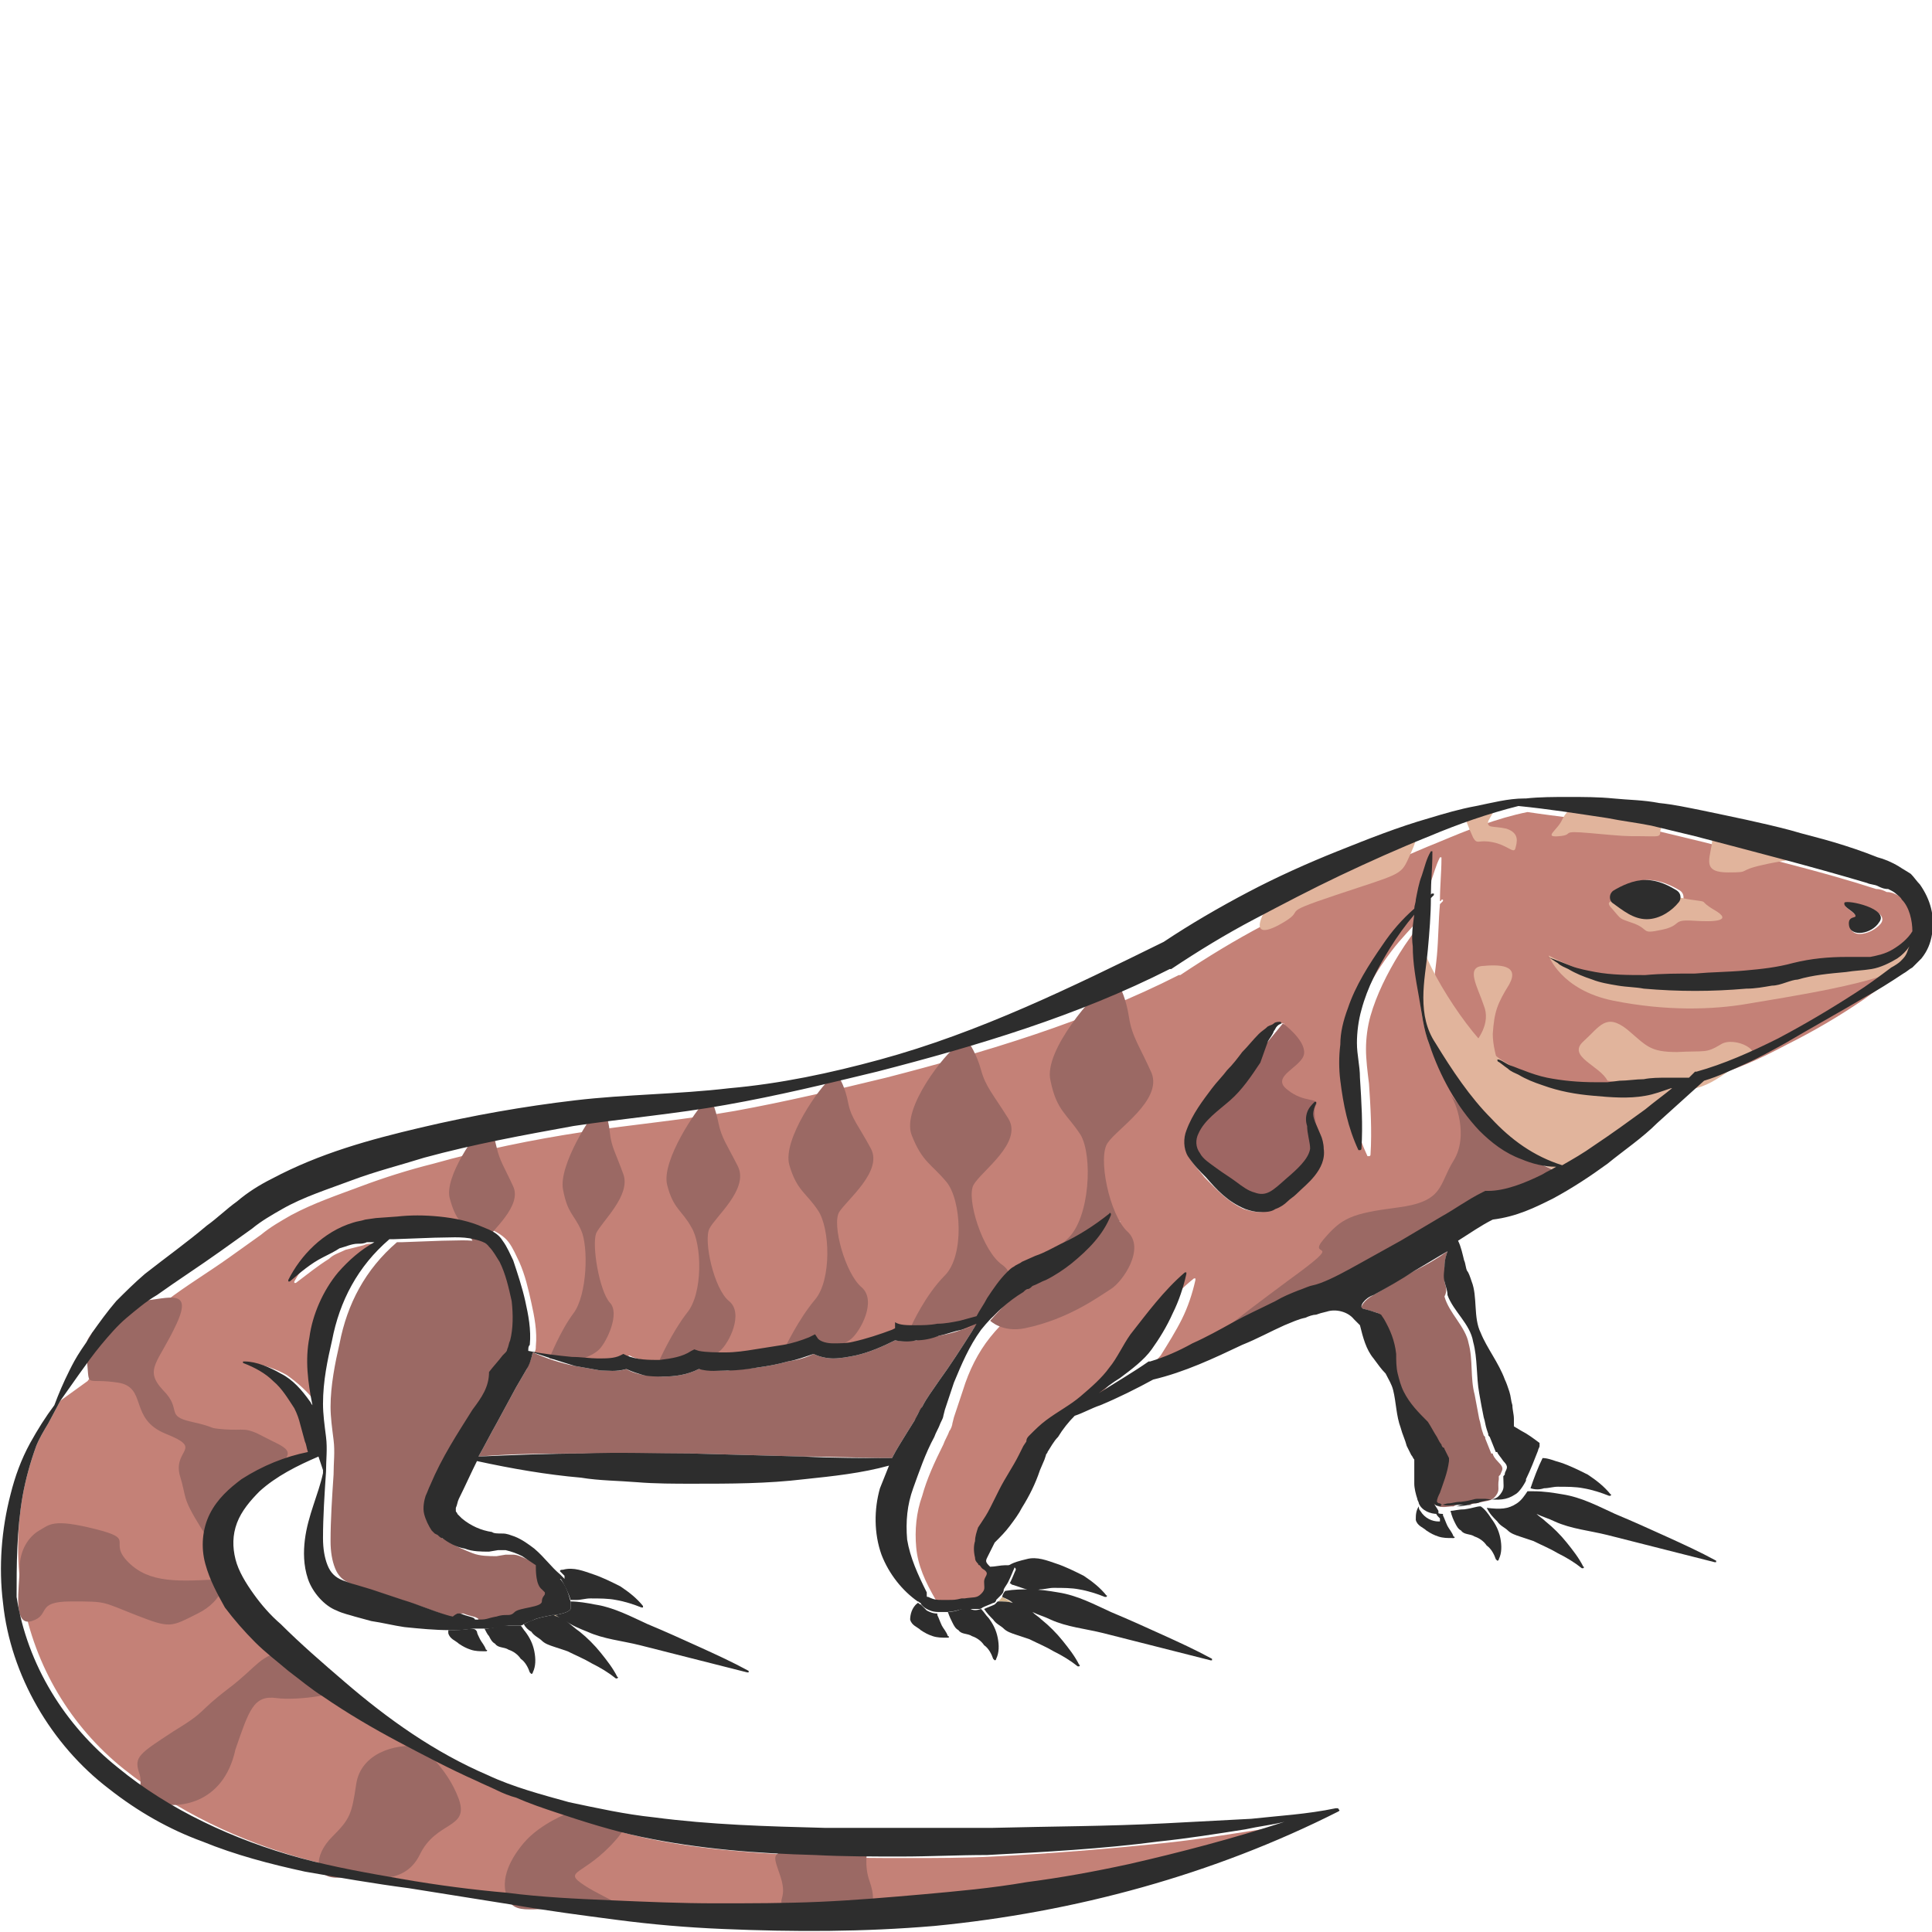 <?xml version="1.0" encoding="utf-8"?>
<!-- Generator: Adobe Illustrator 23.0.0, SVG Export Plug-In . SVG Version: 6.00 Build 0)  -->
<svg version="1.1" id="Layer_1" xmlns="http://www.w3.org/2000/svg" xmlns:xlink="http://www.w3.org/1999/xlink" x="0px" y="0px"
	 viewBox="0 0 128 128" style="enable-background:new 0 0 128 128;" xml:space="preserve">
<style type="text/css">
	.st0{fill:#9B6964;}
	.st1{fill:#C48177;}
	.st2{fill:#D3B48C;}
	.st3{fill:#2D2D2D;}
	.st4{fill:#E1B49C;}
	.st5{fill:#9E6663;}
</style>
<g>
	<path class="st0" d="M33.8,90c0.1-0.1,0.1-0.2,0.2-0.2c0.1-0.1,0.1-0.1,0.1-0.2c0.1-0.2,0.1-0.4,0.2-0.6c0.2-0.8,0.2-1.7,0.1-2.6
		c-0.1-0.9-0.4-1.8-0.8-2.6c-0.2-0.4-0.5-0.8-0.7-1c-0.3-0.3-0.6-0.4-1-0.5c-0.8-0.2-1.7-0.1-2.6-0.1l-2.7,0.1l-0.3,0
		c-2.1,1.8-3.3,4.1-3.8,6.7c-0.3,1.3-0.6,2.8-0.6,4.2c0,0.7,0.1,1.4,0.2,2.2c0.1,0.8,0,1.5,0,2.3c-0.1,1.5-0.2,3-0.2,4.4
		c0,0.7,0.1,1.3,0.3,1.8c0.2,0.5,0.5,0.8,1,1c0.2,0.1,0.5,0.2,0.9,0.3l1,0.3l2.1,0.7c1,0.3,1.9,0.7,2.9,1c0.1-0.1,0.2-0.2,0.4-0.3
		c0.1,0,0.1,0,0.2,0l0,0c0.5,0.2,0.8,0.2,0.9,0.3c0.1,0,0.1,0.1,0.1,0.3c0.2,0,0.3,0,0.6,0c0,0,0,0,0,0c0,0,0,0,0,0
		c0.5-0.4,1-0.4,1.5-0.3c0.1,0,0.1,0,0.2,0.1c0.2,0,0.4-0.1,0.6-0.2c0.3-0.3,1.8-0.3,1.8-0.7c0-0.3,0.2-0.4,0.2-0.5c0,0,0-0.1,0-0.1
		c0-0.1-0.1-0.1-0.2-0.2c-0.3-0.3-0.4-1.2-0.4-1.6c-0.3-0.2-0.6-0.4-0.9-0.6c-0.4-0.2-0.8-0.4-1.1-0.4c-0.2,0-0.4,0-0.5,0l-0.6,0.1
		c-0.5,0-1.1,0-1.6-0.2c-0.5-0.2-1-0.4-1.5-0.7c-0.1-0.1-0.2-0.2-0.3-0.2l-0.2-0.1c-0.1-0.1-0.1-0.1-0.2-0.2
		c-0.3-0.3-0.4-0.7-0.5-1.1c-0.1-0.4,0-0.8,0.1-1.2c0.1-0.2,0.2-0.5,0.3-0.7c0.8-1.8,1.8-3.4,2.8-5c0.5-0.8,1-1.6,1.6-2.3
		C33.2,90.7,33.5,90.4,33.8,90z"/>
	<path class="st0" d="M95.7,84.9c0-0.4,0-0.7,0-1c0-0.3,0.1-0.7,0.2-1c-0.7,0.5-1.4,0.9-2.2,1.3c-0.9,0.5-1.8,1.1-2.7,1.6
		c-0.6,0.3-1,0.9-0.7,0.9c0.3,0.1,0.7,0.2,1,0.3l0.1,0.1l0.2,0.3c0.4,0.7,0.8,1.5,0.8,2.3c0,0.4,0.1,0.9,0.1,1.3
		c0.1,0.4,0.2,0.8,0.4,1.2c0.4,0.7,1,1.4,1.4,2.1c0.2,0.3,0.4,0.7,0.6,1c0.1,0.2,0.2,0.3,0.3,0.5c0,0.1,0.1,0.2,0.1,0.2
		c0,0,0.1,0.1,0.1,0.1l0.3,0.6l0,0.2c-0.1,0.8-0.4,1.5-0.6,2.1c-0.1,0.2-0.2,0.5-0.2,0.6c0.1,0,0.1,0.1,0.2,0.1c0.1,0,0.2,0,0.2,0.1
		c0,0,0,0,0,0c0.4,0.1,0.6,0,1,0c0.3-0.2,0.7-0.2,1-0.1c0.1,0,0.3-0.1,0.5-0.1c0.7-0.2,1-0.1,1.3-0.5c0.3-0.4,0.1-0.5,0.2-1.1
		c0-0.1,0-0.1,0-0.1c0,0,0-0.1,0-0.1c0,0,0,0,0,0c0,0,0,0,0.1-0.1c0.1-0.3,0.3-0.4-0.1-0.8c-0.3-0.3-0.4-0.5-0.4-0.6l-0.1,0l-0.4-1
		c0-0.1,0-0.1-0.1-0.2l-0.1-0.3c-0.1-0.3-0.1-0.5-0.2-0.8c-0.1-0.5-0.2-1.1-0.3-1.6c-0.3-1.1-0.1-2.3-0.4-3.4
		c-0.2-1.1-1.3-2-1.6-3.1C95.9,85.5,95.8,85.3,95.7,84.9z"/>
	<path class="st1" d="M8.2,117.2c3.5,2.8,7.7,4.8,12.1,6c2.2,0.6,4.5,1,6.8,1.4c2.3,0.4,4.6,0.7,6.9,0.9c2.3,0.2,4.6,0.4,6.9,0.5
		c2.3,0.1,4.6,0.2,6.9,0.2c2.3,0,4.6,0,6.9-0.1c2.3-0.1,4.6-0.3,6.9-0.5c2.3-0.2,4.6-0.4,6.8-0.8c2.3-0.3,4.5-0.7,6.8-1.2
		c3.5-0.7,6.9-1.7,10.3-2.8c-0.9,0.2-1.8,0.4-2.6,0.5c-1.9,0.3-3.8,0.6-5.7,0.8c-3.8,0.4-7.6,0.7-11.4,0.9c-1.9,0.1-3.8,0.1-5.7,0.1
		c-1.9,0-3.8,0-5.7-0.1c-3.8-0.2-7.7-0.4-11.5-1.2c-1.9-0.4-3.7-1-5.6-1.6c-0.9-0.3-1.8-0.6-2.7-1c-0.4-0.2-0.9-0.3-1.3-0.5
		c-0.4-0.2-0.9-0.4-1.3-0.6c-1.7-0.8-3.5-1.6-5.2-2.6c-1.7-0.9-3.4-1.9-5-3c-0.8-0.5-1.6-1.2-2.3-1.7c-0.7-0.6-1.5-1.2-2.2-1.9
		c-0.7-0.7-1.4-1.5-2-2.3c-0.6-0.8-1.1-1.8-1.3-2.9c-0.3-1.1-0.2-2.3,0.3-3.3c0.5-1,1.3-1.8,2.1-2.3c1.4-0.9,2.8-1.5,4.4-1.8
		c-0.1-0.2-0.1-0.4-0.2-0.7c-0.1-0.4-0.2-0.7-0.3-1.1c-0.1-0.4-0.2-0.7-0.4-1.1c-0.3-0.7-0.8-1.3-1.4-1.8c-0.6-0.5-1.3-1-2-1.2l0,0
		c0,0-0.1,0,0-0.1c0,0,0,0,0.1,0c0.8,0.1,1.7,0.4,2.4,0.8c0.7,0.5,1.4,1.1,1.9,1.8c0.1,0.1,0.1,0.2,0.2,0.3
		c-0.3-1.4-0.5-2.9-0.2-4.5c0.3-1.6,0.9-3.1,1.9-4.3c0.7-0.8,1.5-1.5,2.4-2l-0.5,0c-0.2,0-0.4,0-0.6,0.1c-0.4,0.1-0.8,0.2-1.2,0.3
		c-0.4,0.2-0.8,0.3-1.1,0.6c-0.8,0.5-1.4,1-2.2,1.6c0,0-0.1,0-0.1,0c0,0,0-0.1,0-0.1l0,0c0.9-1.6,2.3-3.2,4.3-3.8
		c0.2-0.1,0.5-0.1,0.8-0.2l0.7-0.1l1.4-0.1c0.9-0.1,1.9-0.1,2.8,0c1,0.1,1.9,0.3,2.9,0.7c0.5,0.2,1,0.5,1.3,0.9
		c0.3,0.4,0.5,0.9,0.7,1.3c0.4,0.9,0.6,1.8,0.8,2.7c0.2,0.9,0.4,1.9,0.3,2.9c0,0.1,0,0.3-0.1,0.4c1,0.2,1.9,0.3,2.9,0.4
		c0.6,0,1.1,0.1,1.7,0.1c0.5,0,1.1,0,1.5-0.2l0.2-0.1l0.2,0.1c0.7,0.3,1.5,0.3,2.2,0.3c0.7,0,1.5-0.2,2.1-0.6l0.2-0.1l0.3,0.1
		c0.5,0.1,1.1,0.1,1.8,0.1c0.6,0,1.3-0.1,1.9-0.2c0.6-0.1,1.3-0.2,1.9-0.3c0.6-0.1,1.2-0.3,1.7-0.5l0.4-0.2l0.3,0.2
		c0.2,0.2,0.6,0.3,1,0.3c0.4,0,0.8,0,1.3-0.1c0.9-0.1,1.7-0.4,2.6-0.8l0.2-0.1l0.1,0.1c0.4,0.1,0.9,0.2,1.3,0.2c0.5,0,1,0,1.5-0.1
		c0.5-0.1,1-0.1,1.5-0.2c0.4-0.1,0.8-0.2,1.1-0.3c0.2-0.4,0.4-0.8,0.7-1.2c0.4-0.6,0.7-1.2,1.3-1.7c0.1-0.1,0.3-0.3,0.5-0.4
		c0.2-0.1,0.4-0.2,0.5-0.3l0.9-0.4c0.6-0.3,1.1-0.5,1.7-0.8c1.1-0.6,2.2-1.2,3.2-2l0,0c0,0,0.1,0,0.1,0c0,0,0,0.1,0,0.1
		c-0.5,1.3-1.5,2.3-2.6,3.2c-0.5,0.4-1.1,0.8-1.7,1.1c-0.3,0.2-0.6,0.3-0.9,0.4c-0.2,0.1-0.2,0.1-0.3,0.2c-0.1,0-0.2,0.1-0.3,0.2
		c-1,0.6-2,1.5-2.8,2.5c-0.8,1-1.4,2.2-1.8,3.5c-0.2,0.6-0.4,1.2-0.6,1.8l-0.1,0.4c0,0.1-0.1,0.4-0.2,0.5c-0.1,0.3-0.3,0.6-0.4,0.9
		c-0.6,1.2-1.1,2.3-1.4,3.4c-0.4,1.1-0.5,2.3-0.4,3.4c0.1,1.2,0.6,2.3,1.3,3.5l0,0c0.5,0.2,0.8,0.2,0.9,0.3c0,0,0.1,0,0.1,0.1
		c0.1,0,0.3,0,0.4,0c0.4,0,0.5,0,0.9-0.1c0,0,0.1,0,0.1,0c0,0,0.1,0,0.1,0c0.6-0.1,0.8,0,1.1-0.3c0.3-0.3,0.1-0.4,0.2-0.8
		c0-0.4,0.4-0.4,0-0.8c-0.1-0.1-0.2-0.2-0.3-0.3c0,0,0,0,0,0c0,0-0.1-0.1-0.1-0.1c-0.1-0.1-0.2-0.3-0.2-0.4c-0.1-0.4,0-0.8,0-1.1
		c0.1-0.3,0.1-0.6,0.2-0.9l0.2-0.3c0.2-0.2,0.4-0.6,0.6-1l0.6-1.2c0.4-0.8,0.9-1.5,1.3-2.3l0.3-0.6l0.2-0.3c0.1-0.1,0.2-0.2,0.2-0.4
		c0.3-0.4,0.7-0.7,1.1-1c0.8-0.6,1.5-1.1,2.3-1.6c0.7-0.5,1.4-1.2,1.9-1.9c0.5-0.7,0.9-1.5,1.4-2.2c1-1.4,2.1-2.9,3.6-4.1
		c0,0,0.1,0,0.1,0c0,0,0,0.1,0,0.1c-0.2,0.9-0.5,1.8-0.9,2.6c-0.4,0.8-0.9,1.6-1.4,2.4c-0.6,0.7-1.3,1.4-2.1,1.9
		c-0.5,0.3-1,0.6-1.4,1c1.1-0.7,2.3-1.3,3.3-2.1l0,0l0.1,0c0.9-0.3,1.8-0.8,2.8-1.2c0.9-0.5,1.8-0.9,2.7-1.4c0.9-0.5,1.8-1,2.8-1.4
		c0.5-0.2,1-0.5,1.5-0.7c0.3-0.1,0.5-0.2,0.8-0.3l0.4-0.1l0.3-0.1c0.8-0.3,1.8-0.8,2.6-1.3c0.9-0.5,1.8-1,2.7-1.5l2.7-1.6
		c0.9-0.5,1.7-1.1,2.7-1.6l0.2-0.1l0.2,0c1.1,0,2.4-0.5,3.6-1.1c0.3-0.1,0.6-0.3,0.9-0.5c-0.8,0-1.6-0.2-2.3-0.5
		c-1-0.4-2-1.1-2.8-1.9c-1.6-1.6-2.7-3.6-3.3-5.7c-0.4-1-0.6-2.1-0.7-3.2c-0.2-1.1-0.4-2.2-0.4-3.3c0-0.7,0.1-1.4,0.1-2.1
		c-0.6,0.7-1.1,1.4-1.6,2.2c-0.8,1.3-1.5,2.7-1.9,4.1c-0.2,0.7-0.3,1.5-0.3,2.2c0,0.7,0.1,1.5,0.2,2.3c0.1,1.5,0.2,3.1,0.1,4.7
		c0,0,0,0.1-0.1,0.1c0,0,0,0-0.1,0c-0.7-1.5-1.1-3-1.2-4.6c-0.1-0.8,0-1.6,0-2.4c0.1-0.8,0.2-1.7,0.5-2.4c0.5-1.5,1.3-2.9,2.3-4.2
		c0.6-0.8,1.4-1.6,2.1-2.4c0-0.2,0.1-0.4,0.1-0.6c0.1-0.5,0.2-1.1,0.4-1.6c0.2-0.5,0.3-1,0.6-1.6c0,0,0.1,0,0.1,0c0,0,0,0,0,0.1l0,0
		c0,0.9-0.1,1.8-0.1,2.8c0,0,0.1,0,0.1-0.1c0,0,0.1,0,0.1,0c0,0,0,0.1,0,0.1c-0.1,0.1-0.1,0.1-0.2,0.2c-0.1,1.1-0.1,2.3-0.2,3.4
		c-0.1,1.1-0.3,2.1-0.3,3.2c0,1.1,0.3,2.1,0.8,3c1.1,1.8,2.3,3.5,3.7,5c1.3,1.4,2.8,2.5,4.7,3.1c0.7-0.4,1.4-0.8,2.1-1.3
		c1.2-0.8,2.3-1.6,3.4-2.4c0.7-0.5,1.3-1,1.9-1.5c-0.1,0-0.1,0-0.2,0.1c-0.5,0.2-1.1,0.3-1.7,0.5c-1.1,0.2-2.3,0.2-3.4,0
		c-1.1-0.1-2.3-0.3-3.4-0.7c-0.5-0.2-1.1-0.4-1.6-0.7c-0.2-0.1-0.5-0.3-0.7-0.4c-0.2-0.2-0.5-0.4-0.7-0.5l0,0c0,0,0-0.1,0-0.1
		c0,0,0,0,0.1,0c0.3,0.1,0.5,0.3,0.8,0.4c0.2,0.1,0.5,0.2,0.8,0.3c0.5,0.2,1,0.3,1.6,0.5c1.1,0.2,2.1,0.3,3.2,0.3l0.8,0l0.8-0.1
		c0.5,0,1.1-0.1,1.6-0.1c0.5,0,1.1-0.1,1.6-0.1c0.4,0,0.9,0,1.4,0c0.1-0.1,0.2-0.2,0.3-0.3l0.1-0.1l0.1,0c1.8-0.4,3.7-1.3,5.4-2.2
		c1.8-0.9,3.5-1.9,5.1-3c0.8-0.6,1.6-1.1,2.4-1.7c0.2-0.1,0.4-0.3,0.6-0.4c0.2-0.1,0.3-0.3,0.4-0.5c0.1-0.1,0.2-0.3,0.2-0.5
		c-0.2,0.3-0.5,0.6-0.8,0.8c-0.5,0.4-1.1,0.6-1.7,0.7c-0.6,0.1-1.2,0.2-1.7,0.2c-1.1,0.1-2.2,0.2-3.2,0.5c-0.2,0.1-0.6,0.2-0.8,0.2
		c-0.3,0.1-0.6,0.1-0.9,0.2c-0.6,0.1-1.1,0.2-1.7,0.2c-2.3,0.2-4.5,0.1-6.8,0c-0.6,0-1.1-0.1-1.7-0.2c-0.6-0.1-1.1-0.3-1.7-0.4
		c-0.5-0.2-1.1-0.4-1.6-0.7c-0.3-0.1-0.5-0.3-0.7-0.4c-0.2-0.1-0.5-0.4-0.7-0.4c0.6,0.1,1.1,0.4,1.6,0.6c0.5,0.2,1.1,0.3,1.6,0.4
		c1.1,0.2,2.1,0.3,3.3,0.2c1.1,0,2.2,0,3.3-0.1c1.1,0,2.2-0.1,3.3-0.2c1.1-0.1,2.2-0.2,3.2-0.5c1.2-0.3,2.3-0.4,3.5-0.4
		c0.6,0,1.1,0,1.6,0c0.5,0,1-0.2,1.5-0.5c0.5-0.3,1-0.7,1.3-1.2c0,0,0,0,0,0c0-0.8-0.3-1.6-0.7-2.1c-0.1-0.1-0.3-0.3-0.4-0.4
		c-0.1-0.1-0.3-0.2-0.5-0.3c-0.2-0.1-0.4-0.2-0.7-0.2c-0.2-0.1-0.4-0.2-0.7-0.2c-3.7-1.2-7.6-2.1-11.4-3.1l-2.9-0.7
		c-0.9-0.2-1.9-0.4-2.9-0.5c-1.9-0.3-3.9-0.5-5.9-0.8c0,0,0,0,0,0c-2,0.4-4,1.2-5.9,2c-2,0.8-3.9,1.7-5.9,2.6
		c-1.9,0.9-3.8,1.9-5.7,2.9c-1.9,1-3.7,2.1-5.5,3.3l0,0l-0.1,0c-6.1,3.1-12.8,5.1-19.4,6.8c-3.3,0.8-6.7,1.6-10,2.2
		c-3.4,0.6-6.8,0.9-10.1,1.4c-3.3,0.5-6.7,1.2-9.9,2.1c-1.6,0.4-3.2,0.9-4.8,1.5c-1.6,0.6-3.1,1.1-4.6,1.9c-0.7,0.4-1.4,0.8-2,1.3
		c-0.7,0.5-1.4,1-2.1,1.5c-1.4,1-2.9,1.9-4.2,2.9c-0.7,0.5-1.3,1-2,1.5c-0.6,0.5-1.2,1.2-1.7,1.8c-0.5,0.7-1,1.3-1.5,2L4,92.8
		l-0.8,1.5c-0.3,0.5-0.6,1-0.8,1.5C2,96.9,1.7,98,1.5,99.1c-0.4,2.3-0.4,4.6,0,6.8C2.3,110.4,4.7,114.4,8.2,117.2z M122.3,59.9
		c0.2-0.2,3,0.4,2.3,1.3c-0.6,0.7-1.9,1-2,0.2c-0.1-0.7,0.6-0.4,0.4-0.7C122.7,60.3,122.1,60.1,122.3,59.9z M107.1,59
		c0.5-0.3,1.2-0.7,2.1-0.7c0.8,0,1.6,0.4,2.1,0.7c0.3,0.2,0.3,0.6,0.1,0.8c-0.4,0.4-1.2,1.1-2.1,1.1c-0.9,0-1.7-0.6-2.1-1.1
		C106.8,59.6,106.8,59.2,107.1,59z M78.8,75c0.4-1.1,1.1-2,1.7-2.8c0.3-0.4,0.7-0.8,1-1.2c0.3-0.4,0.6-0.8,1-1.2
		c0.3-0.4,0.7-0.8,1.1-1.2c0.2-0.2,0.4-0.4,0.6-0.5c0.1-0.1,0.2-0.2,0.4-0.2c0.1-0.1,0.3-0.1,0.4-0.1l0,0c0,0,0.1,0,0.1,0.1
		c0,0,0,0,0,0c-0.2,0.1-0.2,0.1-0.3,0.2c-0.1,0.1-0.1,0.2-0.2,0.3c-0.1,0.2-0.3,0.4-0.4,0.7l-0.8,1.3c-0.5,0.9-1.2,1.8-2,2.5
		c-0.7,0.7-1.7,1.3-2.1,2.2c-0.2,0.4-0.2,0.9,0.1,1.3c0.2,0.4,0.7,0.7,1.1,1c0.4,0.3,0.9,0.6,1.3,0.9c0.4,0.3,0.8,0.5,1.2,0.7
		c0.9,0.3,1.2-0.1,2.1-0.9c0.8-0.6,1.5-1.3,1.6-2c0.1-0.4-0.1-0.9-0.2-1.5c0-0.3-0.1-0.6,0-0.9c0.1-0.3,0.3-0.5,0.5-0.7
		c0,0,0.1,0,0.1,0c0,0,0,0,0,0.1c-0.1,0.2-0.2,0.5-0.2,0.7c0,0.2,0.1,0.4,0.2,0.7l0.3,0.7c0.1,0.2,0.2,0.6,0.2,0.9
		c0,0.7-0.3,1.3-0.6,1.8c-0.4,0.5-0.8,0.9-1.2,1.2c-0.2,0.2-0.4,0.3-0.6,0.5c-0.2,0.2-0.5,0.4-0.8,0.5c-0.3,0.1-0.7,0.2-1,0.2
		c-0.3,0-0.7-0.1-1-0.2c-1.1-0.5-1.8-1.3-2.6-2.1c-0.3-0.4-0.7-0.8-1-1.3C78.6,76.2,78.6,75.5,78.8,75z"/>
	<path class="st0" d="M60.6,94.1c0.1-0.1,0.1-0.2,0.2-0.4c0.1-0.2,0.2-0.3,0.3-0.5c0.3-0.6,0.7-1.1,1.1-1.7c0.8-1.1,1.5-2.2,2.2-3.3
		c0.1-0.2,0.2-0.3,0.3-0.5c-0.3,0.2-0.6,0.3-1,0.4c-0.5,0.2-1,0.3-1.5,0.4c-0.5,0.1-1,0.2-1.5,0.3c-0.5,0-0.9,0.1-1.4,0
		c-0.8,0.4-1.7,0.8-2.6,1c-0.5,0.1-1,0.2-1.5,0.2c-0.4,0-0.9-0.1-1.3-0.3c-0.6,0.3-1.1,0.4-1.7,0.5c-0.7,0.2-1.3,0.3-2,0.4
		c-0.7,0.1-1.3,0.1-2,0.2c-0.6,0-1.2,0-1.9-0.1c-0.8,0.4-1.6,0.5-2.4,0.5c-0.4,0-0.9-0.1-1.3-0.1c-0.4-0.1-0.8-0.2-1.1-0.4
		c-0.6,0.2-1.1,0.1-1.7,0.1c-0.6-0.1-1.1-0.2-1.7-0.3c-1-0.2-1.9-0.5-2.8-0.9c-0.1,0.4-0.2,0.7-0.4,1.1l-0.7,1.2l-1.3,2.4
		c-0.4,0.7-0.8,1.5-1.2,2.2c2.3-0.2,4.6-0.2,6.9-0.2c2.5,0,4.9,0,7.3,0l7.3,0.2c2,0,3.9,0.1,5.9,0.1c0.3-0.6,0.7-1.2,1-1.7
		L60.6,94.1z"/>
	<path class="st2" d="M67.1,106.2c-0.2-0.1-0.5-0.3-0.7-0.4c-0.1,0.1-0.2,0.3-0.3,0.3C66.5,106.1,66.8,106.1,67.1,106.2z"/>
	<path class="st2" d="M37.1,107.2c-0.1-0.1-0.2-0.1-0.3-0.2c-0.1,0-0.1,0-0.2,0c0,0,0,0,0.1,0C36.8,107.1,36.9,107.1,37.1,107.2z"/>
	<path class="st3" d="M67.3,104c-0.1,0.2-0.2,0.5-0.4,0.9c0.1,0,0.1,0.1,0.2,0.1c0.3,0.1,0.6,0.2,0.9,0.3c0.3,0.1,0.6,0.1,0.9,0
		c0.3,0,0.6-0.1,0.9-0.1c0.6,0,1.2,0,1.7,0.1c0.6,0.1,1.2,0.3,1.7,0.5l0,0c0,0,0.1,0,0.1,0c0,0,0.1-0.1,0-0.1
		c-0.4-0.5-0.9-0.9-1.5-1.3c-0.6-0.3-1.2-0.6-1.8-0.8c-0.6-0.2-1.3-0.5-2-0.3c-0.4,0.1-0.9,0.2-1.3,0.5
		C67.1,103.8,67.3,103.8,67.3,104z"/>
	<path class="st3" d="M64.3,106.6c-0.8-0.1-0.5,0.1-1.4,0.2c0,0-0.1,0-0.1,0c0.1,0.3,0.2,0.5,0.3,0.7c0.1,0.2,0.2,0.4,0.4,0.5
		c0.2,0.3,0.6,0.2,0.9,0.4c0.3,0.1,0.6,0.3,0.8,0.6c0.3,0.2,0.5,0.6,0.6,0.9l0,0c0,0,0,0,0.1,0.1c0,0,0.1,0,0.1-0.1
		c0.2-0.4,0.2-0.9,0.1-1.4c-0.1-0.5-0.3-0.9-0.6-1.3c-0.2-0.2-0.3-0.4-0.5-0.6C64.7,106.7,64.5,106.7,64.3,106.6z"/>
	<path class="st3" d="M63.6,106.3c0,0-0.1,0-0.1,0C63.5,106.3,63.6,106.3,63.6,106.3z"/>
	<path class="st3" d="M61.4,106.7c-0.1-0.1-0.3-0.3-0.4-0.4c0,0,0,0,0,0c-0.1,0-0.1-0.1-0.2-0.1c-0.4,0.3-0.5,0.8-0.5,1.1
		c0.1,0.4,0.5,0.5,0.7,0.7c0.3,0.2,0.5,0.3,0.8,0.4c0.3,0.1,0.6,0.1,0.9,0.1c0,0,0,0,0.1,0c0.1,0,0.1-0.1,0-0.1l0,0
		c-0.1-0.3-0.3-0.5-0.4-0.7c-0.1-0.2-0.2-0.5-0.3-0.7c0,0,0-0.1,0-0.1C61.8,106.9,61.6,106.8,61.4,106.7z"/>
	<path class="st3" d="M61.2,106.1L61.2,106.1C61.2,106.1,61.2,106.1,61.2,106.1L61.2,106.1c0,0.1,0,0.1,0,0.1c0,0,0.1,0,0.1,0.1
		c0.4,0.2,0.6,0.2,0.9,0.2c0,0,0-0.1-0.1-0.1C61.9,106.3,61.7,106.3,61.2,106.1z"/>
	<path class="st3" d="M67.1,106.2c-0.3-0.1-0.6-0.1-1-0.1c-0.1,0.1-0.2,0.2-0.2,0.2c-0.2,0.1-0.5,0.2-0.7,0.3
		c0.2,0.3,0.4,0.5,0.6,0.7c0.2,0.3,0.5,0.4,0.7,0.6c0.2,0.2,0.5,0.3,0.8,0.4c0.3,0.1,0.6,0.2,0.9,0.3c0.6,0.3,1.1,0.5,1.6,0.8
		c0.6,0.3,1.1,0.6,1.6,1l0,0c0,0,0.1,0,0.1,0c0,0,0.1-0.1,0-0.1c-0.3-0.6-0.7-1.1-1.1-1.6c-0.4-0.5-0.9-1-1.4-1.4
		c-0.2-0.2-0.4-0.3-0.6-0.5c0.4,0.2,0.8,0.3,1.2,0.5c1.1,0.5,2.3,0.6,3.5,0.9l7.1,1.8c0,0,0.1,0,0.1,0c0,0,0-0.1,0-0.1
		c-1.1-0.6-2.2-1.1-3.3-1.6c-1.1-0.5-2.2-1-3.4-1.5c-1.1-0.5-2.2-1.1-3.5-1.3c-0.6-0.1-1.2-0.2-1.9-0.2c-0.5,0-1,0-1.6,0.1
		c-0.1,0.1-0.2,0.3-0.2,0.4C66.6,105.9,66.9,106,67.1,106.2z"/>
	<path class="st3" d="M99.5,97.7c0,0,0,0.1,0,0.1C99.5,97.7,99.5,97.7,99.5,97.7C99.5,97.6,99.5,97.6,99.5,97.7
		C99.5,97.7,99.5,97.7,99.5,97.7z"/>
	<path class="st3" d="M101.4,98.6c0.3,0.1,0.6,0.1,0.9,0c0.3,0,0.6-0.1,0.9-0.1c0.6,0,1.2,0,1.7,0.1c0.6,0.1,1.2,0.3,1.7,0.5l0,0
		c0,0,0.1,0,0.1,0c0,0,0.1-0.1,0-0.1c-0.4-0.5-0.9-0.9-1.5-1.3c-0.6-0.3-1.2-0.6-1.8-0.8c-0.4-0.1-0.8-0.3-1.2-0.3
		C101.9,97.2,101.6,98,101.4,98.6C101.3,98.6,101.3,98.6,101.4,98.6z"/>
	<path class="st3" d="M96.5,99.8C96.6,99.8,96.6,99.8,96.5,99.8c0.5,0,0.6-0.1,1-0.1C97.2,99.6,96.9,99.7,96.5,99.8z"/>
	<path class="st3" d="M96.1,100.1C96.1,100.2,96.1,100.2,96.1,100.1L96.1,100.1c0.1,0.4,0.2,0.6,0.3,0.8c0.1,0.2,0.2,0.4,0.4,0.5
		c0.2,0.3,0.6,0.2,0.9,0.4c0.3,0.1,0.6,0.3,0.8,0.6c0.3,0.2,0.5,0.6,0.6,0.9l0,0c0,0,0,0,0.1,0.1c0,0,0.1,0,0.1-0.1
		c0.2-0.4,0.2-0.9,0.1-1.4c-0.1-0.5-0.3-0.9-0.6-1.3c-0.2-0.3-0.4-0.6-0.7-0.8c-0.3,0-0.4,0.1-1.1,0.2
		C96.6,100,96.3,100.1,96.1,100.1z"/>
	<path class="st3" d="M95.2,100.2C95.2,100.2,95.1,100.2,95.2,100.2c-0.1,0.1,0,0.2,0.2,0.4c0,0,0,0.1,0,0.2c0,0,0,0-0.1,0l0,0
		c-0.4,0-0.9-0.2-1.2-0.7c-0.1-0.1-0.1-0.2-0.1-0.3c-0.2,0.3-0.2,0.6-0.2,0.9c0.1,0.4,0.5,0.5,0.7,0.7c0.3,0.2,0.5,0.3,0.8,0.4
		c0.3,0.1,0.6,0.1,0.9,0.1c0,0,0,0,0.1,0c0.1,0,0.1-0.1,0-0.1l0,0c-0.1-0.3-0.3-0.5-0.4-0.7c-0.1-0.2-0.2-0.5-0.3-0.7
		c0,0,0-0.1,0-0.1C95.5,100.3,95.3,100.3,95.2,100.2z"/>
	<path class="st3" d="M95.3,99.7c0.1,0,0.2,0.1,0.2,0.1c0,0,0,0,0,0C95.4,99.8,95.4,99.8,95.3,99.7z"/>
	<path class="st3" d="M100.5,99.6c-0.6,0.4-1.1,0.4-2,0.3c0,0,0,0,0,0c0.2,0.4,0.4,0.6,0.7,0.9c0.2,0.3,0.5,0.4,0.7,0.6
		c0.2,0.2,0.5,0.3,0.8,0.4c0.3,0.1,0.6,0.2,0.9,0.3c0.6,0.3,1.1,0.5,1.6,0.8c0.6,0.3,1.1,0.6,1.6,1l0,0c0,0,0.1,0,0.1,0
		c0,0,0.1-0.1,0-0.1c-0.3-0.6-0.7-1.1-1.1-1.6c-0.4-0.5-0.9-1-1.4-1.4c-0.2-0.2-0.4-0.3-0.6-0.5c0.4,0.2,0.8,0.3,1.2,0.5
		c1.1,0.5,2.3,0.6,3.5,0.9l7.1,1.8c0,0,0.1,0,0.1,0c0,0,0-0.1,0-0.1c-1.1-0.6-2.2-1.1-3.3-1.6c-1.1-0.5-2.2-1-3.4-1.5
		c-1.1-0.5-2.2-1.1-3.5-1.3c-0.6-0.1-1.2-0.2-1.9-0.2c-0.1,0-0.2,0-0.4,0C101,99.1,100.8,99.4,100.5,99.6z"/>
	<path class="st3" d="M37.4,104.6c0,0-0.1,0-0.1,0c-0.1,0-0.1-0.1-0.2-0.1c0.3,0.5,0.6,1.1,0.7,1.5c0.1,0,0.3,0,0.4,0
		c0.3,0,0.6-0.1,0.9-0.1c0.6,0,1.2,0,1.7,0.1c0.6,0.1,1.2,0.3,1.7,0.5l0,0c0,0,0.1,0,0.1,0c0,0,0-0.1,0-0.1
		c-0.4-0.5-0.9-0.9-1.5-1.3c-0.6-0.3-1.2-0.6-1.8-0.8c-0.6-0.2-1.3-0.5-2-0.3c-0.1,0-0.2,0-0.2,0.1c0.1,0.1,0.2,0.2,0.3,0.3
		C37.4,104.5,37.4,104.6,37.4,104.6z"/>
	<path class="st3" d="M36.3,105.7C36.3,105.7,36.3,105.7,36.3,105.7C36.3,105.7,36.3,105.7,36.3,105.7z"/>
	<path class="st3" d="M33.7,107.7c-0.8-0.1-0.5,0.1-1.4,0.2c-0.1,0-0.1,0-0.2,0c0.1,0.2,0.2,0.4,0.3,0.5c0.1,0.2,0.2,0.4,0.4,0.5
		c0.2,0.3,0.6,0.2,0.9,0.4c0.3,0.1,0.6,0.3,0.8,0.6c0.3,0.2,0.5,0.6,0.6,0.9l0,0c0,0,0,0,0.1,0.1c0,0,0.1,0,0.1-0.1
		c0.2-0.4,0.2-0.9,0.1-1.4c-0.1-0.5-0.3-0.9-0.6-1.3c-0.1-0.1-0.2-0.3-0.3-0.4C34.2,107.7,34,107.7,33.7,107.7z"/>
	<path class="st3" d="M32.1,107.5C32.1,107.5,32.1,107.5,32.1,107.5c0.5,0,0.5,0,1.1-0.2c0.2-0.1,0.4-0.1,0.6-0.1
		c-0.1,0-0.1-0.1-0.2-0.1C33.2,107,32.7,107.1,32.1,107.5z"/>
	<path class="st3" d="M31.2,107.9c-0.5,0.1-1,0.1-1.5,0.1c0,0.1,0,0.1,0,0.2c0.1,0.4,0.5,0.5,0.7,0.7c0.3,0.2,0.5,0.3,0.8,0.4
		c0.3,0.1,0.6,0.1,0.9,0.1c0,0,0,0,0.1,0c0.1,0,0.1-0.1,0-0.1l0,0c-0.1-0.3-0.3-0.5-0.4-0.7c-0.1-0.2-0.2-0.4-0.2-0.5
		C31.5,107.9,31.3,107.9,31.2,107.9C31.2,107.9,31.2,107.9,31.2,107.9z"/>
	<path class="st3" d="M31.4,107.2c-0.2-0.1-0.4-0.1-0.9-0.3l0,0c-0.1,0-0.1,0-0.2,0c-0.2,0.1-0.3,0.2-0.4,0.3
		c0.2,0.1,0.4,0.1,0.7,0.2c-0.1-0.2-0.1-0.3,0.2-0.1c0.3,0.1,0.5,0.2,0.7,0.2C31.5,107.4,31.5,107.3,31.4,107.2z"/>
	<path class="st3" d="M37.8,106.6c-0.1,0.2-0.5,0.3-1,0.4c0.1,0.1,0.2,0.1,0.3,0.2c-0.1-0.1-0.3-0.1-0.4-0.2c0,0,0,0-0.1,0
		c-0.5,0.1-1,0.2-1.2,0.3c-0.3,0.1-0.5,0.2-0.7,0.3c0.1,0.2,0.3,0.4,0.5,0.5c0.2,0.3,0.5,0.4,0.7,0.6c0.2,0.2,0.5,0.3,0.8,0.4
		c0.3,0.1,0.6,0.2,0.9,0.3c0.6,0.3,1.1,0.5,1.6,0.8c0.6,0.3,1.1,0.6,1.6,1l0,0c0,0,0.1,0,0.1,0c0,0,0.1-0.1,0-0.1
		c-0.3-0.6-0.7-1.1-1.1-1.6c-0.4-0.5-0.9-1-1.4-1.4c-0.3-0.2-0.6-0.5-0.9-0.7c0.4,0.3,0.9,0.5,1.4,0.7c1.1,0.5,2.3,0.6,3.5,0.9
		l7.1,1.8c0,0,0.1,0,0.1,0c0,0,0-0.1,0-0.1c-1.1-0.6-2.2-1.1-3.3-1.6c-1.1-0.5-2.2-1-3.4-1.5c-1.1-0.5-2.2-1.1-3.5-1.3
		c-0.5-0.1-1.1-0.2-1.6-0.2C37.8,106.3,37.8,106.5,37.8,106.6z"/>
	<path class="st4" d="M94.1,62.2c0.4,2,3.6,7,5.5,8.1c1.8,1.1,4,2.3,9.7,1.7c2-0.2,3.4-0.4,3.4-0.4s-8.3,6.2-8.6,6.3
		c-0.3,0.1-4.4-1.8-5.7-3s-3.4-4.8-3.7-5.7C94.3,68.3,93.7,65.3,94.1,62.2z"/>
	<path class="st4" d="M108.2,59.6c-0.9,0.1-2.1-0.1-1.4,0.6c0.7,0.8,0.4,0.6,1.5,1c1,0.4,0.4,0.7,1.8,0.4s0.6-0.7,2.1-0.6
		s2.6,0,1.4-0.7s-0.2-0.5-1.6-0.7c-1.4-0.2-1.5-0.6-2.4-0.4S108.2,59.6,108.2,59.6z"/>
	<path class="st3" d="M109.1,60.9c0.9,0,1.7-0.6,2.1-1.1c0.2-0.2,0.2-0.6-0.1-0.8c-0.5-0.3-1.2-0.7-2.1-0.7c-0.8,0-1.6,0.4-2.1,0.7
		c-0.3,0.2-0.3,0.6-0.1,0.8C107.5,60.3,108.2,60.9,109.1,60.9z"/>
	<path class="st0" d="M63.4,69.3c-0.7,0.4-3.7,4.1-3,5.9s1.3,1.9,2.3,3.1c1,1.2,1.2,4.9-0.1,6.2c-1.3,1.3-2.2,3.3-2.2,3.3
		s1.7,0.3,2.3,0.3s2.2-0.2,3-0.8c0.7-0.5,2-2.6,0.7-3.5s-2.4-4.4-1.9-5.3c0.5-0.9,3.3-2.8,2.3-4.4s-1.5-2.1-1.8-3.2
		c-0.3-1.1-0.8-1.8-0.8-1.8L63.4,69.3z"/>
	<path class="st0" d="M73.3,65.3c-0.7,0.4-4.2,4.3-3.7,6.3c0.4,2,1.1,2.2,2,3.6c0.8,1.4,0.6,5.4-0.8,6.8c-1.5,1.4-5.2,5.5-5.2,5.5
		s0.8,0.8,2.3,0.5c2.9-0.6,4.9-2.1,5.7-2.6s2.3-2.7,1.1-3.8c-1.2-1.1-2-5-1.3-5.9c0.6-0.9,3.6-2.8,2.9-4.6c-0.8-1.8-1.3-2.4-1.5-3.7
		c-0.2-1.3-0.6-2-0.6-2L73.3,65.3z"/>
	<path class="st0" d="M55,71.5c-0.6,0.4-3.2,4-2.7,5.7c0.5,1.7,1.1,1.8,1.9,3c0.8,1.2,0.9,4.6-0.2,5.9c-1.1,1.3-2,3.2-2,3.2
		s1.5,0.2,1.9,0.2c0.5,0,1.9-0.3,2.5-0.8c0.6-0.5,1.7-2.5,0.7-3.4c-1.1-0.9-2-4.2-1.5-5s2.9-2.7,2.1-4.2c-0.8-1.5-1.3-2-1.5-3
		c-0.2-1.1-0.6-1.7-0.6-1.7L55,71.5z"/>
	<path class="st0" d="M46.7,73c-0.5,0.4-2.9,3.9-2.5,5.5c0.4,1.6,1,1.7,1.6,2.8c0.7,1.1,0.8,4.4-0.3,5.7c-1,1.3-1.8,3.1-1.8,3.1
		s1.3,0.2,1.7,0.2c0.4,0,1.7-0.3,2.3-0.8c0.6-0.5,1.6-2.5,0.6-3.3s-1.7-4-1.3-4.8c0.4-0.8,2.6-2.6,1.9-4.1c-0.7-1.4-1.1-1.9-1.3-2.9
		c-0.2-1-0.5-1.6-0.5-1.6L46.7,73z"/>
	<path class="st0" d="M39.6,73.5c-0.4,0.3-2.6,3.7-2.3,5.3c0.3,1.6,0.7,1.6,1.2,2.7c0.5,1.1,0.4,4.3-0.5,5.5c-0.9,1.2-1.6,3-1.6,3
		s1.1,0.2,1.4,0.2c0.3,0,1.4-0.3,1.9-0.8c0.5-0.5,1.4-2.4,0.7-3.1c-0.7-0.8-1.2-3.8-0.9-4.6c0.4-0.8,2.3-2.5,1.8-3.9
		c-0.5-1.4-0.8-1.8-0.9-2.8c-0.1-1-0.4-1.5-0.4-1.5L39.6,73.5z"/>
	<path class="st0" d="M32.1,74.6c-0.5,0.3-2.7,3.4-2.3,4.8c0.4,1.5,0.8,1.5,1.4,2.6s0.6,4-0.4,5.1c-0.9,1.1-1.7,2.7-1.7,2.7
		s1.2,0.2,1.5,0.2c0.4,0,1.5-0.2,2.1-0.6s1.5-2.2,0.6-2.9c-0.8-0.7-1.5-3.6-1.1-4.3c0.4-0.7,2.4-2.3,1.8-3.6
		c-0.6-1.3-0.9-1.7-1.1-2.6c-0.2-0.9-0.4-1.4-0.4-1.4L32.1,74.6z"/>
	<path class="st4" d="M106.5,71.6c-0.5-1-2.7-1.6-1.6-2.6s1.5-1.9,2.9-0.8c1.3,1.1,1.5,1.5,3.3,1.5c1.9-0.1,1.9,0.1,2.9-0.5
		c0.9-0.6,3.1,0.5,1.7,1.1c-1.5,0.6-2.4,2.1-4.8,1.9C108.5,71.9,106.5,71.6,106.5,71.6z"/>
	<path class="st4" d="M111.7,54.7c1.2,0.4,1.9,0.2,1.7,1.3c-0.2,1.1-0.5,1.8,1.1,1.8c1.6,0,0.5-0.1,2.3-0.5c1.7-0.4,5.1-0.7,2.3-1.2
		c-2.8-0.5-3-0.8-4.6-1S111.7,54.7,111.7,54.7z"/>
	<path class="st4" d="M84.9,58.8c-1.1,1.2-2.5,3.7-0.2,2.5c2.2-1.2-0.4-0.6,3.8-2c4.2-1.4,4.3-1.3,4.8-2.4c0.5-1.1,1.1-2.3-0.6-1.6
		c-1.7,0.8-3.5,2.1-4.9,2.5S84.9,58.8,84.9,58.8z"/>
	<path class="st4" d="M97.6,55.5c0.3,0.5,0.3,0.1,1.3,0.3c1,0.2,1.4,0.8,1.5,0.4s0.3-1-0.6-1.3c-0.9-0.2-1.3,0-1.2-0.5
		c0.2-0.4,0.7-1,0-0.9c-0.7,0.2-1.5,0.5-1.5,0.7S97.6,55.5,97.6,55.5z"/>
	<path class="st4" d="M104.9,53.4c-0.6,0.1-1,0.1-1.4,0.9c-0.3,0.7-1.3,1.2-0.2,1.1c1.1-0.1-0.1-0.4,2.1-0.2
		c2.2,0.2,2.2,0.2,3.3,0.2c1.1,0,1.3,0.1,1.3-0.3s0.7-0.9-0.7-1.1c-1.4-0.2-0.8-0.2-2.1-0.3C106,53.5,104.9,53.4,104.9,53.4z"/>
	<path class="st0" d="M96,72.4c0.5,0.6,1.3,2.9,0.3,4.5c-1,1.6-0.6,2.7-3.7,3.1s-3.7,0.7-4.9,2.1s1.7-0.2-2.3,2.7
		c-3.9,2.9-6.3,4.7-4.1,3.9c2.2-0.8,6.3-2.3,8.8-3.8c2.6-1.5,6.5-4.5,9.1-4.9c2.6-0.5,4.7-2.2,4.7-2.1c0,0-1.4-0.4-4-2
		C97.4,74.3,96,72.4,96,72.4z"/>
	<path class="st4" d="M102.6,63.3c0,0,0.8,2.3,4.3,3c3.5,0.7,6.6,0.6,8.9,0.2s9.1-1.4,10.5-2.6c1.1-1.2,0.3-1.5,0.3-1.5
		s-0.1,1.1-2.4,1.5c-2.9,0.6-4.3,0.5-6.7,0.8c-2.4,0.3-7.1,0.9-9.8,0.4C105,64.6,102.6,63.3,102.6,63.3z"/>
	<path class="st0" d="M9,86.2c1.8,0,3.9-1.1,2.7,1.5s-2.2,3-0.9,4.4c1.3,1.3,0.1,1.7,1.9,2.1s0.9,0.4,2.2,0.5s1.3-0.2,2.6,0.5
		c1.3,0.7,2.5,0.9,0.5,2.2c-2,1.3-2.4,0.8-2.9,2.4c-0.5,1.6-0.5,3.5-1.8,1.4s-0.9-1.9-1.4-3.5C11.5,96,13.5,96,11,95
		c-2.5-1-1.2-3.1-3.2-3.4s-1.9,0.3-2-1c-0.1-1.4-0.3-1.6,0.4-2.4C7,87.4,9,86.2,9,86.2z"/>
	<path class="st0" d="M14.9,104.6c-3.1,0.2-5,0.3-6.4-1.1s0.6-1.5-2.2-2.2s-3-0.3-3.7,0.1s-1.3,1.3-1.3,2.5c0,1.2-0.5,3.9,0.8,3.5
		s0.2-1.3,2.6-1.3s2,0,4.3,0.9c2.3,0.9,2.3,0.8,4.1-0.1C14.9,106,14.9,104.6,14.9,104.6z"/>
	<path class="st0" d="M19.1,109.3c-2,0.4-1.9,1-4,2.6c-2.1,1.6-1.3,1.4-3.6,2.8c-2.3,1.5-2.6,1.7-2.3,2.7c0.4,1-0.5,1.5,1,2
		s4.6,0.2,5.4-3.5c0.9-2.6,1.2-3.6,2.7-3.4c1.5,0.2,4.7-0.3,3.8-0.7C21.3,111.5,19.1,109.3,19.1,109.3z"/>
	<path class="st0" d="M27.8,115.7c-1.7-0.2-3.9,0.5-4.2,2.5s-0.4,2.3-1.6,3.5s-1.3,2.8,0.5,2.7c1.7-0.1,4.2,0.7,5.3-1.5
		c1.1-2.3,3.3-1.7,2.6-3.7C29.6,117,27.8,115.7,27.8,115.7z"/>
	<path class="st0" d="M37.7,120.1c2,0.2,5.2-0.6,3.1,1.8c-2.1,2.4-3.6,2-2.1,3c1.5,1,4.4,1.9,0.7,1.6c-3.7-0.3-5.1,0.5-5.7-0.6
		s-0.1-2.5,1-3.8S37.7,120.1,37.7,120.1z"/>
	<path class="st0" d="M54,122.1c-3,0.8-2.9,0.4-2.3,2.2c0.6,1.8-0.6,1.5,0.7,2.4c1.2,1,1,1.4,3,0.7c2-0.7,2.9-0.8,2.2-2.8
		c-0.7-2,0.8-3.4-1.2-3.1C54.5,121.8,54,122.1,54,122.1z"/>
	<path class="st5" d="M85,67.8c0,0,1.5,1.1,1.4,2s-2.3,1.5-1.1,2.4c1.1,0.9,2.1,0.5,1.9,1c-0.5,0.7,0.9,3.2-0.2,4.4
		c-1.1,1.1-2.1,2.6-3.8,2c-1.8-0.6-3.5-1.9-3.9-2.9c-0.4-1-0.2-1.9,0.9-3C81.1,72.5,85,67.8,85,67.8z"/>
	<path class="st3" d="M7.2,118.5c1.9,1.5,4,2.7,6.2,3.5c2.2,0.9,4.5,1.5,6.8,2c2.3,0.4,4.6,0.8,6.9,1.1l6.9,1.1
		c2.3,0.4,4.6,0.7,6.9,1c2.3,0.3,4.6,0.5,7,0.6c4.7,0.2,9.3,0.2,14-0.2c9.3-0.9,18.5-3.4,26.8-7.6c0,0,0.1-0.1,0-0.1
		c0-0.1-0.1-0.1-0.1-0.1c0,0,0,0,0,0c0,0,0,0-0.1,0c-1.9,0.4-3.8,0.5-5.6,0.7c-1.9,0.1-3.8,0.2-5.7,0.3c-3.8,0.2-7.6,0.2-11.4,0.3
		l-2.8,0l-2.8,0l-2.8,0l-2.8,0c-3.8-0.1-7.5-0.2-11.3-0.7c-1.9-0.2-3.7-0.6-5.6-1c-1.8-0.5-3.7-1-5.4-1.8c-3.5-1.5-6.6-3.7-9.5-6.2
		c-1.4-1.2-2.9-2.5-4.2-3.8c-0.7-0.6-1.3-1.3-1.8-2c-0.5-0.7-1-1.5-1.2-2.3c-0.2-0.8-0.2-1.6,0.1-2.4c0.3-0.8,0.9-1.5,1.5-2.1
		c1.1-1,2.5-1.7,3.9-2.3c0,0,0,0,0,0c0.1,0.3,0.2,0.6,0.3,0.9c0,0.1,0,0.1,0,0.2c-0.3,1.4-1,2.8-1.2,4.4c-0.1,0.8-0.1,1.7,0.2,2.6
		c0.3,0.9,1.1,1.8,1.9,2.1c0.4,0.2,0.9,0.3,1.2,0.4c0.4,0.1,0.7,0.2,1.1,0.3c0.7,0.1,1.5,0.3,2.2,0.4c1,0.1,2,0.2,3,0.2
		c0.5,0,1,0,1.5-0.1c0,0,0,0,0,0c0.1,0,0.3,0,0.4,0c0.1,0,0.3,0,0.5,0c0.1,0,0.1,0,0.2,0c0.9-0.1,0.6-0.2,1.4-0.2c0.2,0,0.4,0,0.6,0
		c0.1,0,0.2,0,0.3-0.1c0.2-0.1,0.5-0.2,0.7-0.3c0.2-0.1,0.7-0.2,1.2-0.3c0.1,0,0.1,0,0.2,0c0.5-0.1,0.9-0.2,1-0.4c0-0.1,0-0.3,0-0.5
		c0,0,0,0,0,0c-0.1-0.4-0.3-1.1-0.7-1.5c0.1,0,0.1,0.1,0.2,0.1c0,0,0.1,0,0.1,0c0,0,0-0.1,0-0.1c-0.1-0.1-0.2-0.2-0.3-0.3
		c-0.6-0.5-1-1.1-1.7-1.7c-0.4-0.3-0.8-0.6-1.3-0.8c-0.3-0.1-0.5-0.2-0.8-0.2c-0.3,0-0.6,0-0.7-0.1c-0.7-0.1-1.4-0.4-2-0.9
		c-0.1-0.1-0.1-0.1-0.2-0.2l-0.1-0.1l0,0c0-0.1-0.1-0.1-0.1-0.2c0-0.1,0-0.1,0-0.2c0.1-0.2,0.1-0.4,0.2-0.6c0.4-0.8,0.8-1.7,1.2-2.5
		c2.3,0.5,4.6,0.9,6.9,1.1c1.2,0.2,2.5,0.2,3.7,0.3c1.2,0.1,2.5,0.1,3.7,0.1c2.5,0,4.9,0,7.4-0.3c1.9-0.2,3.8-0.4,5.6-0.9
		c-0.2,0.5-0.4,1-0.6,1.5c-0.4,1.4-0.4,3,0.1,4.4c0.5,1.3,1.4,2.4,2.4,3.1c0.1,0,0.1,0.1,0.2,0.1c0,0,0,0,0,0c0,0.1,0.2,0.3,0.4,0.4
		c0.2,0.1,0.4,0.2,0.8,0.2c0.1,0,0.3,0,0.5,0c0,0,0.1,0,0.1,0c0.9-0.1,0.6-0.2,1.4-0.2c0.2,0,0.4,0,0.6,0c0.1,0,0.2,0,0.3-0.1
		c0.2-0.1,0.5-0.2,0.7-0.3c0.1,0,0.2-0.1,0.2-0.2c0.1-0.1,0.2-0.2,0.3-0.3c0.1-0.1,0.2-0.2,0.2-0.4c0.1-0.2,0.2-0.3,0.3-0.5
		c0.2-0.4,0.3-0.7,0.4-0.9c0.1-0.2-0.2-0.2-0.6-0.2c-0.3,0-0.7,0.1-1,0.1c0,0,0,0-0.1-0.1c-0.2-0.2-0.2-0.3-0.1-0.5
		c0.1-0.2,0.3-0.6,0.5-1c0.4-0.4,0.7-0.7,1-1.1c0.3-0.4,0.6-0.8,0.8-1.2c0.5-0.8,0.9-1.6,1.2-2.5l0.3-0.7l0.1-0.3
		c0-0.1,0.1-0.1,0.1-0.2c0.2-0.3,0.4-0.7,0.7-1c0.3-0.5,0.7-1,1.1-1.4c0.6-0.2,1.1-0.5,1.7-0.7c1.2-0.5,2.4-1.1,3.5-1.7
		c2.1-0.5,4-1.4,5.9-2.3c1-0.4,1.9-0.9,2.8-1.3c0.5-0.2,0.9-0.4,1.4-0.5c0.2-0.1,0.5-0.2,0.7-0.2l0.3-0.1l0.4-0.1c0,0,0,0,0,0
		c0.6-0.2,1.4,0,1.8,0.5c0.2,0.2,0.3,0.3,0.4,0.4c0.2,0.8,0.4,1.6,0.9,2.2c0.3,0.4,0.5,0.7,0.8,1c0.2,0.4,0.4,0.7,0.5,1.1
		c0.2,0.8,0.2,1.7,0.5,2.5c0.1,0.4,0.3,0.8,0.4,1.2c0.1,0.2,0.2,0.4,0.3,0.6c0.1,0.1,0.1,0.2,0.2,0.3l0,0.5c0,0.3,0,0.7,0,1.1
		c0,0.3,0.1,0.7,0.2,1c0,0.1,0.1,0.2,0.1,0.3c0.2,0.5,0.8,0.7,1.2,0.7l0,0c0,0,0,0,0.1,0c0,0,0-0.1,0-0.2c-0.1-0.2-0.2-0.3-0.3-0.5
		c0,0,0.1,0.1,0.1,0.1c0.1,0.1,0.3,0.1,0.4,0c0.1,0,0.3-0.1,0.5-0.1c0.2,0,0.4-0.1,0.8-0.1c0.8-0.1,0.8-0.2,1.1-0.2
		c0.1,0,0.3,0,0.5,0c0,0,0,0,0,0c0.9,0.1,1.4,0.1,2-0.3c0.2-0.1,0.5-0.5,0.7-0.9c0,0,0,0,0-0.1c0.3-0.6,0.6-1.4,0.8-1.9
		c0-0.1,0.1-0.2,0.1-0.3c0,0,0-0.1,0-0.1c0,0,0,0,0,0c0,0,0-0.1,0-0.1l0,0c-0.4-0.3-0.8-0.6-1.2-0.8l-0.5-0.3c0,0,0,0,0,0l0-0.5
		c0-0.3-0.1-0.6-0.1-0.9c-0.1-0.3-0.1-0.6-0.2-0.9c-0.1-0.3-0.2-0.6-0.3-0.8c-0.4-1.1-1.2-2.1-1.6-3.1c-0.5-1-0.2-2.4-0.6-3.4
		c-0.1-0.3-0.2-0.6-0.3-0.7c-0.1-0.2-0.1-0.5-0.2-0.7c-0.1-0.4-0.2-0.9-0.4-1.3c0.8-0.5,1.5-1,2.3-1.4c1.6-0.2,2.8-0.8,4-1.4
		c1.3-0.7,2.5-1.5,3.6-2.3c1.1-0.9,2.3-1.7,3.3-2.7c1-0.9,2.1-1.9,3.1-2.8c1-0.3,1.8-0.7,2.7-1.1c0.9-0.4,1.8-0.9,2.7-1.4
		c1.7-1,3.5-2,5.2-3c0.9-0.5,1.7-1,2.6-1.6c0.2-0.1,0.4-0.3,0.6-0.4c0.2-0.2,0.4-0.4,0.6-0.6c0.4-0.5,0.6-1,0.7-1.6
		c0.2-1.2-0.1-2.3-0.8-3.3c-0.2-0.2-0.4-0.5-0.6-0.7c-0.3-0.2-0.5-0.3-0.8-0.5c-0.5-0.3-1-0.5-1.4-0.6c-1-0.4-1.9-0.7-2.9-1
		c-1-0.3-1.9-0.5-2.9-0.8c-1.9-0.5-3.9-0.9-5.8-1.3c-1-0.2-1.9-0.4-2.9-0.5c-1-0.2-2-0.2-3-0.3c-1-0.1-2-0.1-3-0.1
		c-0.9,0-1.9,0-2.8,0.1c0,0,0,0-0.1,0c-1.1,0-2.2,0.3-3.2,0.5c-1.1,0.2-2.1,0.5-3.1,0.8c-2.1,0.6-4.1,1.4-6.1,2.2
		c-2,0.8-4,1.7-5.9,2.7c-1.9,1-3.8,2.1-5.6,3.3c-6.1,3-12.2,6-18.8,7.8c-3.3,0.9-6.6,1.6-10,1.9c-1.7,0.2-3.4,0.3-5.1,0.4
		c-1.7,0.1-3.4,0.2-5.1,0.4c-3.4,0.4-6.8,1-10.2,1.8c-3.4,0.8-6.7,1.7-9.9,3.4c-0.8,0.4-1.6,0.9-2.3,1.5c-0.7,0.5-1.3,1.1-2,1.6
		c-1.3,1.1-2.7,2.1-4.1,3.2c-0.7,0.6-1.3,1.2-1.9,1.8c-0.6,0.7-1.1,1.4-1.6,2.1c-0.2,0.4-0.5,0.8-0.7,1.1C5,90,4.8,90.4,4.6,90.8
		c-0.4,0.8-0.7,1.5-1,2.3c-0.6,0.8-1.1,1.6-1.6,2.5c-0.6,1.1-1,2.2-1.3,3.4c-0.6,2.3-0.8,4.8-0.5,7.2C0.7,111,3.4,115.6,7.2,118.5z
		 M31.3,93.4c-1,1.6-2,3.1-2.8,5c-0.1,0.2-0.2,0.5-0.3,0.7c-0.1,0.3-0.2,0.8-0.1,1.2c0.1,0.4,0.3,0.8,0.5,1.1
		c0.1,0.1,0.1,0.1,0.2,0.2l0.2,0.1c0.1,0.1,0.2,0.2,0.3,0.2c0.4,0.3,0.9,0.6,1.5,0.7c0.5,0.2,1.1,0.2,1.6,0.2l0.6-0.1
		c0.2,0,0.4,0,0.5,0c0.4,0.1,0.7,0.2,1.1,0.4c0.3,0.2,0.6,0.4,0.9,0.6c0,0.4,0,1.3,0.4,1.6c0.1,0.1,0.1,0.1,0.2,0.2c0,0,0,0.1,0,0.1
		c0,0.1-0.2,0.2-0.2,0.5c0,0.4-1.5,0.4-1.8,0.7c-0.2,0.2-0.3,0.2-0.6,0.2c-0.1,0-0.3,0-0.6,0.1c-0.6,0.1-0.6,0.2-1.1,0.2
		c0,0,0,0,0,0c-0.2,0-0.4,0-0.6,0c-0.2,0-0.4,0-0.7-0.2c-0.3-0.2-0.3,0-0.2,0.1c-0.2-0.1-0.4-0.1-0.7-0.2c-1-0.3-1.9-0.7-2.9-1
		l-2.1-0.7l-1-0.3c-0.4-0.1-0.6-0.2-0.9-0.3c-0.5-0.2-0.8-0.5-1-1c-0.2-0.5-0.3-1.1-0.3-1.8c0-1.4,0.1-2.9,0.2-4.4
		c0-0.8,0.1-1.5,0-2.3c-0.1-0.8-0.2-1.5-0.2-2.2c0-1.5,0.3-2.9,0.6-4.2c0.5-2.6,1.7-4.9,3.8-6.7l0.3,0l2.7-0.1
		c0.9,0,1.8-0.1,2.6,0.1c0.4,0.1,0.8,0.2,1,0.5c0.3,0.3,0.5,0.7,0.7,1c0.4,0.8,0.6,1.7,0.8,2.6c0.1,0.9,0.1,1.8-0.1,2.6
		c-0.1,0.2-0.1,0.4-0.2,0.6c0,0.1-0.1,0.2-0.1,0.2c-0.1,0.1-0.1,0.1-0.2,0.2c-0.3,0.4-0.6,0.7-0.9,1.1
		C32.4,91.9,31.9,92.6,31.3,93.4z M53.2,96.5l-7.3-0.2c-2.4,0-4.9-0.1-7.3,0c-2.3,0-4.6,0.1-6.9,0.2c0.4-0.7,0.8-1.5,1.2-2.2
		l1.3-2.4l0.7-1.2c0.2-0.3,0.3-0.7,0.4-1.1c0.9,0.3,1.8,0.6,2.8,0.9c0.6,0.1,1.1,0.2,1.7,0.3c0.5,0,1,0.1,1.7-0.1
		c0.4,0.2,0.8,0.3,1.1,0.4c0.4,0.1,0.9,0.1,1.3,0.1c0.8,0,1.6-0.1,2.4-0.5c0.7,0.2,1.3,0.1,1.9,0.1c0.7,0,1.4-0.1,2-0.2
		c0.7-0.1,1.3-0.2,2-0.4c0.6-0.1,1.1-0.3,1.7-0.5c0.4,0.2,0.9,0.3,1.3,0.3c0.5,0,1-0.1,1.5-0.2c0.9-0.2,1.8-0.6,2.6-1
		c0.5,0.1,1,0.1,1.4,0c0.5,0,1-0.1,1.5-0.3c0.5-0.1,1-0.3,1.5-0.4c0.3-0.1,0.7-0.3,1-0.4c-0.1,0.2-0.2,0.3-0.3,0.5
		c-0.7,1.1-1.4,2.2-2.2,3.3c-0.4,0.6-0.8,1.1-1.1,1.7c-0.1,0.1-0.2,0.3-0.3,0.5c-0.1,0.2-0.1,0.2-0.2,0.4l-0.5,0.8
		c-0.3,0.5-0.7,1.1-1,1.7C57.2,96.6,55.2,96.6,53.2,96.5z M97.6,88.9c0.3,1.1,0.2,2.3,0.4,3.4c0.1,0.6,0.2,1.1,0.3,1.6
		c0.1,0.3,0.1,0.5,0.2,0.8l0.1,0.3c0,0.1,0,0.1,0.1,0.2l0.4,1l0.1,0c0,0.1,0.2,0.3,0.4,0.6c0.4,0.4,0.2,0.5,0.1,0.8
		c0,0.1,0,0.1-0.1,0.2c0,0,0,0.1,0,0.1c0,0.6,0.1,0.7-0.2,1.1c-0.3,0.4-0.6,0.3-1.3,0.5c-0.2,0.1-0.3,0.1-0.5,0.1
		c-0.3,0.1-0.5,0.1-0.9,0.1c0,0-0.1,0-0.1,0c-0.4,0-0.6,0.1-1,0c-0.1,0-0.2-0.1-0.2-0.1c-0.1,0-0.1,0-0.2-0.1c0-0.2,0.1-0.4,0.2-0.6
		c0.2-0.6,0.5-1.3,0.6-2.1l0-0.2l-0.3-0.6c0,0,0-0.1-0.1-0.1c0,0-0.1-0.1-0.1-0.2c-0.1-0.1-0.2-0.3-0.3-0.5c-0.2-0.3-0.4-0.7-0.6-1
		C94,93.6,93.4,93,93,92.2c-0.2-0.4-0.3-0.8-0.4-1.2c-0.1-0.4-0.1-0.9-0.1-1.3c-0.1-0.9-0.4-1.6-0.8-2.3l-0.2-0.3L91.3,87
		c-0.3-0.1-0.6-0.2-1-0.3c-0.3-0.1,0.1-0.7,0.7-0.9c0.9-0.5,1.8-1,2.7-1.6c0.7-0.4,1.5-0.9,2.2-1.3c-0.1,0.3-0.2,0.6-0.2,1
		c0,0.3-0.1,0.6,0,1c0.1,0.4,0.2,0.6,0.2,0.9C96.3,86.9,97.4,87.7,97.6,88.9z M1.5,99.1C1.7,98,2,96.9,2.4,95.8
		c0.2-0.5,0.5-1,0.8-1.5L4,92.8l1.2-1.7c0.5-0.7,1-1.4,1.5-2c0.5-0.6,1.1-1.3,1.7-1.8c0.6-0.5,1.3-1.1,2-1.5c1.4-1,2.8-1.9,4.2-2.9
		c0.7-0.5,1.4-1,2.1-1.5c0.6-0.5,1.3-0.9,2-1.3c1.4-0.8,3-1.3,4.6-1.9c1.6-0.6,3.2-1,4.8-1.5c3.3-0.9,6.6-1.5,9.9-2.1
		c3.3-0.5,6.8-0.8,10.1-1.4c3.4-0.6,6.7-1.4,10-2.2c6.6-1.7,13.3-3.7,19.4-6.8l0.1,0l0,0c1.8-1.2,3.6-2.3,5.5-3.3
		c1.9-1,3.8-2,5.7-2.9c1.9-0.9,3.9-1.8,5.9-2.6c1.9-0.8,3.9-1.5,5.9-2c0,0,0,0,0,0c2,0.2,3.9,0.5,5.9,0.8c1,0.2,1.9,0.3,2.9,0.5
		l2.9,0.7c3.8,1,7.7,2,11.4,3.1c0.2,0.1,0.5,0.1,0.7,0.2c0.2,0.1,0.4,0.2,0.7,0.2c0.2,0.1,0.4,0.2,0.5,0.3c0.1,0.1,0.3,0.2,0.4,0.4
		c0.5,0.5,0.7,1.4,0.7,2.1c0,0,0,0,0,0c-0.3,0.5-0.8,0.9-1.3,1.2c-0.5,0.3-1,0.4-1.5,0.5c-0.5,0-1.1,0-1.6,0c-1.1,0-2.3,0.1-3.5,0.4
		c-1.1,0.3-2.1,0.4-3.2,0.5c-1.1,0.1-2.2,0.1-3.3,0.2c-1.1,0-2.2,0-3.3,0.1c-1.1,0-2.2,0-3.3-0.2c-0.5-0.1-1.1-0.2-1.6-0.4
		c-0.5-0.2-1-0.4-1.6-0.6c0.3,0.1,0.5,0.3,0.7,0.4c0.2,0.2,0.5,0.3,0.7,0.4c0.5,0.3,1,0.5,1.6,0.7c0.5,0.2,1.1,0.3,1.7,0.4
		c0.6,0.1,1.2,0.1,1.7,0.2c2.3,0.2,4.5,0.2,6.8,0c0.6,0,1.1-0.1,1.7-0.2c0.3,0,0.6-0.1,0.9-0.2c0.3-0.1,0.6-0.2,0.8-0.2
		c1-0.3,2.1-0.4,3.2-0.5c0.6-0.1,1.1-0.1,1.7-0.2c0.6-0.1,1.2-0.4,1.7-0.7c0.3-0.2,0.6-0.5,0.8-0.8c-0.1,0.2-0.1,0.3-0.2,0.5
		c-0.1,0.2-0.2,0.3-0.4,0.5c-0.1,0.1-0.4,0.3-0.6,0.4c-0.8,0.6-1.6,1.2-2.4,1.7c-1.7,1.1-3.4,2.1-5.1,3c-1.8,0.9-3.6,1.7-5.4,2.2
		l-0.1,0l-0.1,0.1c-0.1,0.1-0.2,0.2-0.3,0.3c-0.5,0-0.9,0-1.4,0c-0.6,0-1.1,0-1.6,0.1c-0.5,0-1.1,0.1-1.6,0.1l-0.8,0.1l-0.8,0
		c-1.1,0-2.2-0.1-3.2-0.3c-0.5-0.1-1.1-0.3-1.6-0.5c-0.3-0.1-0.5-0.2-0.8-0.3c-0.3-0.1-0.5-0.3-0.8-0.4c0,0,0,0-0.1,0
		c0,0,0,0.1,0,0.1l0,0c0.2,0.1,0.4,0.3,0.7,0.5c0.2,0.2,0.5,0.3,0.7,0.4c0.5,0.3,1,0.5,1.6,0.7c1.1,0.4,2.2,0.6,3.4,0.7
		c1.1,0.1,2.3,0.2,3.4,0c0.6-0.1,1.1-0.3,1.7-0.5c0.1,0,0.1,0,0.2-0.1c-0.6,0.5-1.3,1-1.9,1.5c-1.1,0.8-2.2,1.6-3.4,2.4
		c-0.7,0.5-1.4,0.9-2.1,1.3c-1.9-0.6-3.4-1.7-4.7-3.1c-1.4-1.4-2.6-3.2-3.7-5c-0.6-0.9-0.8-1.9-0.8-3c0-1.1,0.2-2.1,0.3-3.2
		c0.1-1.1,0.2-2.3,0.2-3.4c0.1-0.1,0.1-0.1,0.2-0.2c0,0,0-0.1,0-0.1c0,0-0.1,0-0.1,0c0,0-0.1,0-0.1,0.1c0-0.9,0.1-1.8,0.1-2.8l0,0
		c0,0,0,0,0-0.1c0,0-0.1,0-0.1,0c-0.3,0.5-0.4,1-0.6,1.6c-0.2,0.5-0.3,1.1-0.4,1.6c0,0.2-0.1,0.4-0.1,0.6c-0.8,0.7-1.5,1.5-2.1,2.4
		c-0.9,1.3-1.8,2.7-2.3,4.2c-0.3,0.8-0.5,1.6-0.5,2.4c-0.1,0.8-0.1,1.6,0,2.4c0.2,1.6,0.5,3.1,1.2,4.6c0,0,0,0,0.1,0
		c0,0,0.1,0,0.1-0.1c0.1-1.6,0-3.1-0.1-4.7c0-0.8-0.2-1.5-0.2-2.3c0-0.7,0.1-1.5,0.3-2.2c0.4-1.5,1.1-2.8,1.9-4.1
		c0.5-0.8,1-1.5,1.6-2.2c-0.1,0.7-0.2,1.4-0.1,2.1c0,1.1,0.2,2.2,0.4,3.3c0.2,1.1,0.3,2.2,0.7,3.2c0.7,2.1,1.8,4.1,3.3,5.7
		c0.8,0.8,1.7,1.5,2.8,1.9c0.7,0.3,1.5,0.5,2.3,0.5c-0.3,0.2-0.6,0.3-0.9,0.5c-1.2,0.6-2.5,1.1-3.6,1.1l-0.2,0l-0.2,0.1
		c-1,0.5-1.8,1.1-2.7,1.6l-2.7,1.6c-0.9,0.5-1.8,1-2.7,1.5c-0.9,0.5-1.8,1-2.6,1.3l-0.3,0.1l-0.4,0.1c-0.3,0.1-0.5,0.2-0.8,0.3
		c-0.5,0.2-1,0.4-1.5,0.7c-1,0.5-1.9,0.9-2.8,1.4c-0.9,0.5-1.8,1-2.7,1.4c-0.9,0.5-1.8,0.9-2.8,1.2l-0.1,0l0,0
		c-1,0.7-2.2,1.4-3.3,2.1c0.4-0.3,0.9-0.7,1.4-1c0.8-0.6,1.6-1.2,2.1-1.9c0.5-0.7,1-1.5,1.4-2.4c0.4-0.8,0.7-1.7,0.9-2.6
		c0,0,0-0.1,0-0.1c0,0-0.1,0-0.1,0c-1.4,1.2-2.5,2.7-3.6,4.1c-0.5,0.7-0.9,1.6-1.4,2.2c-0.5,0.7-1.2,1.3-1.9,1.9
		c-0.7,0.6-1.5,1-2.3,1.6c-0.4,0.3-0.7,0.6-1.1,1c-0.1,0.1-0.2,0.2-0.2,0.4l-0.2,0.3l-0.3,0.6c-0.4,0.8-0.9,1.5-1.3,2.3l-0.6,1.2
		c-0.2,0.4-0.4,0.7-0.6,1l-0.2,0.3c-0.1,0.3-0.2,0.6-0.2,0.9c-0.1,0.3-0.1,0.7,0,1.1c0,0.2,0.1,0.3,0.2,0.4c0,0,0,0.1,0.1,0.1
		c0,0,0,0,0,0c0.1,0.1,0.1,0.2,0.3,0.3c0.4,0.3,0,0.4,0,0.8c0,0.4,0.1,0.5-0.2,0.8c-0.3,0.3-0.5,0.2-1.1,0.3c-0.1,0-0.1,0-0.1,0
		c0,0-0.1,0-0.1,0c-0.4,0.1-0.5,0.1-0.9,0.1c-0.2,0-0.3,0-0.4,0c-0.3,0-0.5,0-0.9-0.2c-0.1,0-0.1,0-0.1-0.1c0,0,0-0.1,0-0.1l0,0
		c0,0,0,0,0-0.1c-0.6-1.2-1.1-2.3-1.3-3.5c-0.1-1.2,0-2.3,0.4-3.4c0.4-1.1,0.8-2.3,1.4-3.4c0.1-0.3,0.3-0.6,0.4-0.9
		c0.1-0.2,0.2-0.4,0.2-0.5l0.1-0.4c0.2-0.6,0.4-1.2,0.6-1.8c0.5-1.2,1-2.4,1.8-3.5c0.8-1,1.8-1.9,2.8-2.5c0.1-0.1,0.2-0.2,0.3-0.2
		c0.1,0,0.2-0.1,0.3-0.2c0.3-0.1,0.6-0.3,0.9-0.4c0.6-0.3,1.2-0.7,1.7-1.1c1.1-0.9,2.1-1.9,2.6-3.2c0,0,0-0.1,0-0.1
		c0,0-0.1-0.1-0.1,0l0,0c-1,0.8-2.1,1.5-3.2,2c-0.6,0.3-1.1,0.6-1.7,0.8l-0.9,0.4c-0.1,0.1-0.4,0.2-0.5,0.3
		c-0.2,0.1-0.3,0.2-0.5,0.4c-0.5,0.5-0.9,1.1-1.3,1.7c-0.2,0.4-0.5,0.8-0.7,1.2c-0.4,0.1-0.7,0.2-1.1,0.3c-0.5,0.1-1,0.2-1.5,0.2
		c-0.5,0.1-1,0.1-1.5,0.1c-0.5,0-1,0-1.3-0.2L59.3,88l-0.2,0.1c-0.8,0.3-1.7,0.6-2.6,0.8c-0.4,0.1-0.9,0.1-1.3,0.1
		c-0.4,0-0.8-0.1-1-0.3L54,88.4l-0.4,0.2c-0.5,0.2-1.1,0.4-1.7,0.5c-0.6,0.1-1.3,0.2-1.9,0.3c-0.6,0.1-1.3,0.2-1.9,0.2
		c-0.6,0-1.3,0-1.8-0.1l-0.3-0.1l-0.2,0.1c-0.6,0.4-1.3,0.5-2.1,0.6c-0.7,0-1.5,0-2.2-0.3l-0.2-0.1l-0.2,0.1
		c-0.4,0.2-0.9,0.2-1.5,0.2c-0.5,0-1.1-0.1-1.7-0.1c-1-0.1-1.9-0.2-2.9-0.4c0-0.2,0-0.3,0.1-0.4c0.1-1-0.1-2-0.3-2.9
		c-0.2-0.9-0.5-1.8-0.8-2.7c-0.2-0.4-0.4-0.9-0.7-1.3c-0.3-0.5-0.8-0.7-1.3-0.9c-0.9-0.4-1.9-0.6-2.9-0.7c-1-0.1-1.9-0.1-2.8,0
		l-1.4,0.1l-0.7,0.1c-0.3,0.1-0.5,0.1-0.8,0.2c-2,0.6-3.5,2.2-4.3,3.8l0,0c0,0,0,0.1,0,0.1c0,0,0.1,0,0.1,0c0.7-0.6,1.4-1.2,2.2-1.6
		c0.4-0.2,0.8-0.4,1.1-0.6c0.4-0.1,0.8-0.3,1.2-0.3c0.2,0,0.4,0,0.6-0.1l0.5,0c-0.9,0.5-1.7,1.2-2.4,2c-1,1.2-1.7,2.8-1.9,4.3
		c-0.3,1.5-0.1,3,0.2,4.5c-0.1-0.1-0.1-0.2-0.2-0.3c-0.5-0.7-1.1-1.4-1.9-1.8c-0.7-0.4-1.6-0.8-2.4-0.8c0,0-0.1,0-0.1,0
		c0,0,0,0.1,0,0.1l0,0c0.8,0.3,1.5,0.7,2,1.2c0.6,0.5,1,1.2,1.4,1.8c0.2,0.4,0.3,0.7,0.4,1.1c0.1,0.4,0.2,0.7,0.3,1.1
		c0.1,0.2,0.1,0.4,0.2,0.7c-1.5,0.3-3,0.9-4.4,1.8c-0.8,0.6-1.6,1.3-2.1,2.3c-0.5,1-0.6,2.2-0.3,3.3c0.3,1.1,0.8,2,1.3,2.9
		c0.6,0.8,1.3,1.6,2,2.3c0.7,0.7,1.5,1.3,2.2,1.9c0.8,0.6,1.5,1.2,2.3,1.7c1.6,1.1,3.3,2.1,5,3c1.7,0.9,3.4,1.8,5.2,2.6
		c0.4,0.2,0.9,0.4,1.3,0.6c0.4,0.2,0.9,0.4,1.3,0.5c0.9,0.4,1.8,0.7,2.7,1c1.8,0.6,3.7,1.2,5.6,1.6c3.8,0.8,7.7,1.1,11.5,1.2
		c1.9,0.1,3.8,0.1,5.7,0.1c1.9,0,3.8-0.1,5.7-0.1c3.8-0.2,7.6-0.4,11.4-0.9c1.9-0.2,3.8-0.5,5.7-0.8c0.9-0.2,1.8-0.3,2.6-0.5
		c-3.4,1.1-6.8,2-10.3,2.8c-2.3,0.5-4.5,0.9-6.8,1.2c-2.3,0.4-4.6,0.6-6.8,0.8c-2.3,0.2-4.6,0.4-6.9,0.5c-2.3,0.1-4.6,0.1-6.9,0.1
		c-2.3,0-4.6-0.1-6.9-0.2c-2.3-0.1-4.6-0.2-6.9-0.5c-2.3-0.2-4.6-0.5-6.9-0.9c-2.3-0.4-4.6-0.8-6.8-1.4c-4.4-1.2-8.7-3.2-12.1-6
		c-3.5-2.8-6-6.8-6.7-11.3C1.1,103.7,1.1,101.4,1.5,99.1z"/>
	<path class="st3" d="M79.9,78c0.7,0.8,1.4,1.6,2.6,2.1c0.3,0.1,0.6,0.2,1,0.2c0.4,0,0.7,0,1-0.2c0.3-0.1,0.6-0.3,0.8-0.5
		c0.2-0.2,0.4-0.3,0.6-0.5c0.4-0.4,0.8-0.7,1.2-1.2c0.4-0.5,0.7-1.1,0.6-1.8c0-0.3-0.1-0.7-0.2-0.9l-0.3-0.7
		c-0.1-0.2-0.2-0.5-0.2-0.7c0-0.2,0.1-0.5,0.2-0.7c0,0,0-0.1,0-0.1c0,0-0.1,0-0.1,0c-0.2,0.2-0.4,0.4-0.5,0.7
		c-0.1,0.3-0.1,0.6,0,0.9c0,0.5,0.2,1.1,0.2,1.5c-0.1,0.7-0.9,1.4-1.6,2c-0.9,0.8-1.3,1.2-2.1,0.9c-0.4-0.1-0.8-0.4-1.2-0.7
		c-0.4-0.3-0.9-0.6-1.3-0.9c-0.4-0.3-0.9-0.6-1.1-1c-0.3-0.4-0.3-0.9-0.1-1.3c0.4-0.9,1.3-1.5,2.1-2.2c0.8-0.7,1.4-1.6,2-2.5L84,69
		c0.1-0.2,0.3-0.4,0.4-0.7c0.1-0.1,0.1-0.2,0.2-0.3c0.1-0.1,0.1-0.1,0.3-0.2c0,0,0,0,0,0c0,0,0-0.1-0.1-0.1l0,0
		c-0.1,0-0.3,0-0.4,0.1c-0.1,0.1-0.2,0.1-0.4,0.2c-0.2,0.2-0.4,0.3-0.6,0.5c-0.4,0.4-0.7,0.8-1.1,1.2c-0.3,0.4-0.6,0.8-1,1.2
		c-0.3,0.4-0.7,0.8-1,1.2c-0.6,0.8-1.3,1.7-1.7,2.8c-0.2,0.5-0.2,1.2,0.1,1.7C79.1,77.2,79.5,77.6,79.9,78z"/>
	<path class="st3" d="M122.9,60.6c0.2,0.3-0.5,0-0.4,0.7c0.1,0.8,1.5,0.6,2-0.2c0.7-0.9-2.1-1.5-2.3-1.3
		C122.1,60.1,122.7,60.3,122.9,60.6z"/>
	<path class="st4" d="M97.5,69.4c0.4-0.5,1.3-1.6,0.8-2.8c-0.4-1.2-1.2-2.5-0.1-2.6c1.1-0.1,2.5-0.1,1.8,1.2c-0.8,1.3-1,1.8-1.1,3.3
		c0,1.5,0.9,3.1,0.5,3.2C98.9,71.7,97.5,69.4,97.5,69.4z"/>
</g>
</svg>
